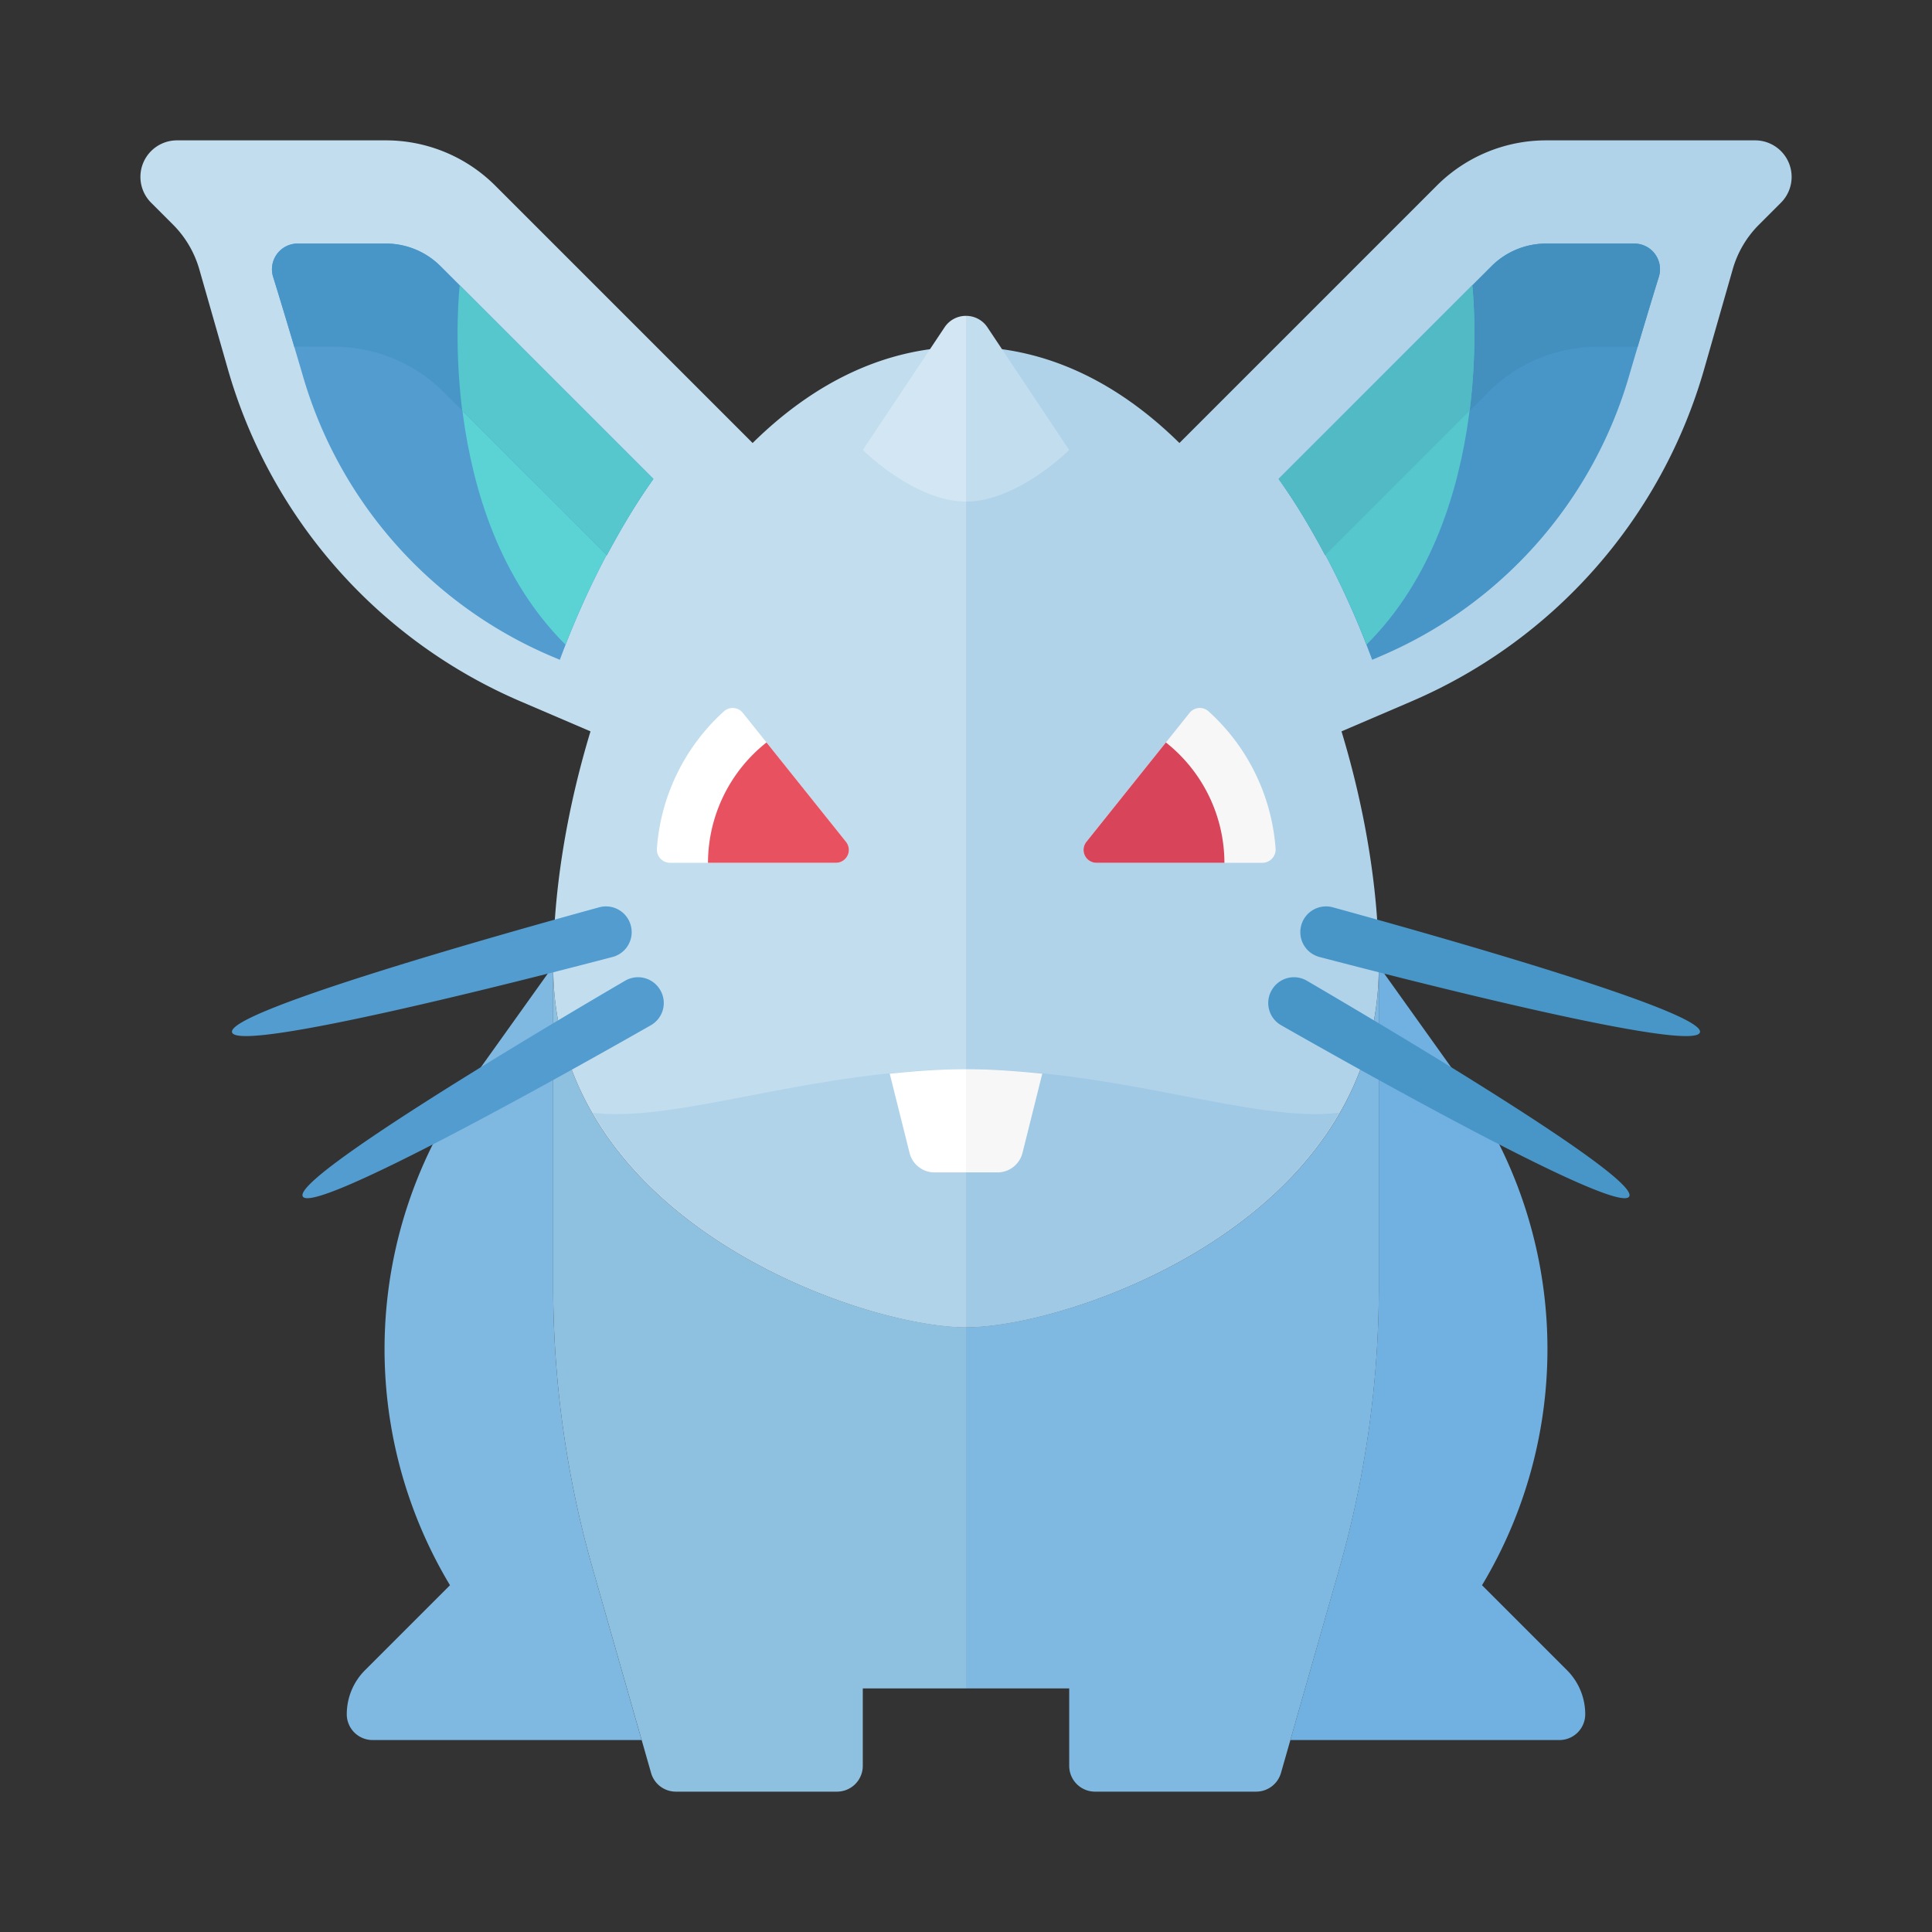 <svg xmlns="http://www.w3.org/2000/svg" width="100%" height="100%" viewBox="-2.72 -2.72 37.44 37.44"><rect x="-2.72" y="-2.72" width="37.44" height="37.44" fill="#333333" stroke="none"/><path fill="#71B1E1" d="M27.646 29.646L26 28l.001-.002a8.89 8.89 0 00-.389-9.741L24 16v6.199c0 1.858-.259 3.708-.77 5.494L22.286 31H27.5a.5.5 0 00.5-.5c0-.32-.127-.627-.354-.854z"/><path fill="#7FB8E0" d="M8.77 27.693A19.982 19.982 0 018 22.199V16l-1.612 2.257a8.89 8.89 0 00-.389 9.741L6 28l-1.646 1.646A1.207 1.207 0 004 30.5a.5.5 0 00.5.5h5.214l-.944-3.307z"/><path fill="#8EC0E0" d="M8 16v6.199c0 1.858.259 3.708.77 5.494l1.127 3.944a.499.499 0 00.48.363H13.5a.5.5 0 00.5-.5V30h2v-7c-2 0-8-2.029-8-7z"/><path fill="#7FB8E0" d="M16 23v7h2v1.5a.5.5 0 00.5.5h3.123a.501.501 0 00.481-.363l1.127-3.944c.511-1.787.77-3.636.77-5.494V16C24 20.971 18 23 16 23z"/><path fill="#C1DDEE" d="M11.865 5.865L6.879.879A3 3 0 004.757 0H.707a.708.708 0 00-.5 1.207l.426.426c.24.24.415.538.509.865l.552 1.93a9.999 9.999 0 005.676 6.445l1.353.58C8.255 12.996 8 14.581 8 16c0 4.971 6 7 8 7V4c-1.59 0-2.978.724-4.135 1.865z"/><path fill="#B0D3EA" d="M8.77 18.844C10.448 21.754 14.438 23 16 23v-5c-2.967 0-5.591 1.048-7.23.844zM31.293 0h-4.05c-.796 0-1.559.316-2.121.879l-4.986 4.986C18.978 4.724 17.59 4 16 4v19c2 0 8-2.029 8-7 0-1.419-.255-3.004-.723-4.547l1.353-.58a10 10 0 005.676-6.444l.552-1.93c.093-.327.268-.624.509-.865l.426-.426a.708.708 0 00-.5-1.208z"/><path fill="#9FC9E4" d="M16 18v5c1.562 0 5.552-1.246 7.23-4.156C21.591 19.048 18.967 18 16 18z"/><path fill="#FFF" d="M14.522 18.087l.384 1.535a.499.499 0 00.484.378H16v-2c-.505 0-.996.037-1.478.087z"/><path fill="#F7F7F7" d="M17.478 18.087C16.996 18.037 16.505 18 16 18v2h.61a.5.5 0 00.485-.379l.383-1.534z"/><path fill="#529CCF" d="M8.129 10.066c.467-1.254 1.067-2.459 1.811-3.504L5.818 2.44A1.498 1.498 0 004.757 2H3.051a.498.498 0 00-.478.646c.233.749.563 1.871.563 1.871a8.467 8.467 0 004.825 5.478l.168.071z"/><path fill="#5BD3D5" d="M9.94 6.562L6.189 2.811S5.68 7.228 8.238 9.772c.451-1.149 1.016-2.247 1.702-3.21z"/><path fill="#4896C8" d="M28.949 2h-1.706c-.398 0-.78.158-1.061.44L22.06 6.562c.745 1.045 1.345 2.25 1.811 3.504l.168-.072a8.467 8.467 0 004.825-5.478s.33-1.122.563-1.871A.498.498 0 0028.949 2z"/><path fill="#4390BF" d="M28.949 2h-1.706c-.398 0-.78.158-1.061.44L22.06 6.562c.33.463.625.963.9 1.478l3.161-3.161A3 3 0 0128.242 4h.774c.117-.392.278-.93.41-1.354A.497.497 0 0028.949 2z"/><path fill="#56C7CD" d="M23.762 9.771c2.558-2.543 2.049-6.96 2.049-6.96L22.06 6.562c.686.963 1.251 2.061 1.702 3.209z"/><path fill="#FFF" d="M11.312 11.062a3.971 3.971 0 00-1.303 2.672.256.256 0 00.256.266h3.215a.25.25 0 00.195-.406l-1.998-2.497a.252.252 0 00-.365-.035z"/><path fill="#E85160" d="M12.134 11.668A2.981 2.981 0 0011 14h2.48a.25.25 0 00.195-.406l-1.541-1.926z"/><path fill="#4896C8" d="M9.94 6.562L5.818 2.44A1.498 1.498 0 004.757 2H3.051a.498.498 0 00-.478.646c.132.424.293.962.41 1.354h.774c.796 0 1.559.316 2.121.879L9.04 8.04c.276-.515.571-1.015.9-1.478z"/><path fill="#F7F7F7" d="M20.697 11.062A3.971 3.971 0 0122 13.734a.257.257 0 01-.257.266h-3.215a.25.25 0 01-.195-.406l1.998-2.497a.253.253 0 01.366-.035z"/><path fill="#D84459" d="M19.874 11.668A2.983 2.983 0 0121.008 14h-2.48a.25.25 0 01-.195-.406l1.541-1.926z"/><path fill="#56C7CD" d="M9.94 6.562L6.189 2.811s-.122 1.054.048 2.427L9.04 8.04c.276-.515.571-1.015.9-1.478z"/><path fill="#51BAC5" d="M25.81 2.811l-3.75 3.751c.33.463.625.963.9 1.478l2.802-2.802c.17-1.374.048-2.427.048-2.427z"/><path fill="#D2E6F3" d="M16 3.401a.495.495 0 00-.416.223L14 6s1 1 2 1V3.401z"/><path fill="#C1DDEE" d="M18 6l-1.584-2.376A.497.497 0 0016 3.401V7c1 0 2-1 2-1z"/><path fill="#529CCF" d="M9.504 15.214v.001a.497.497 0 01-.353.61c-1.692.443-7.265 1.87-7.374 1.46-.11-.41 5.429-1.96 7.117-2.423a.498.498 0 01.61.352zm.571 1.253l.001.001a.496.496 0 01-.183.68c-1.52.866-6.533 3.686-6.745 3.319-.212-.367 4.737-3.299 6.247-4.182a.496.496 0 01.68.182z"/><path fill="#4896C8" d="M22.496 15.214v.001a.497.497 0 00.353.61c1.692.443 7.265 1.87 7.374 1.46s-5.429-1.96-7.117-2.423a.498.498 0 00-.61.352zm-.571 1.253l-.001.001a.496.496 0 00.183.68c1.52.866 6.533 3.686 6.745 3.319s-4.737-3.299-6.247-4.182a.496.496 0 00-.68.182z"/></svg>